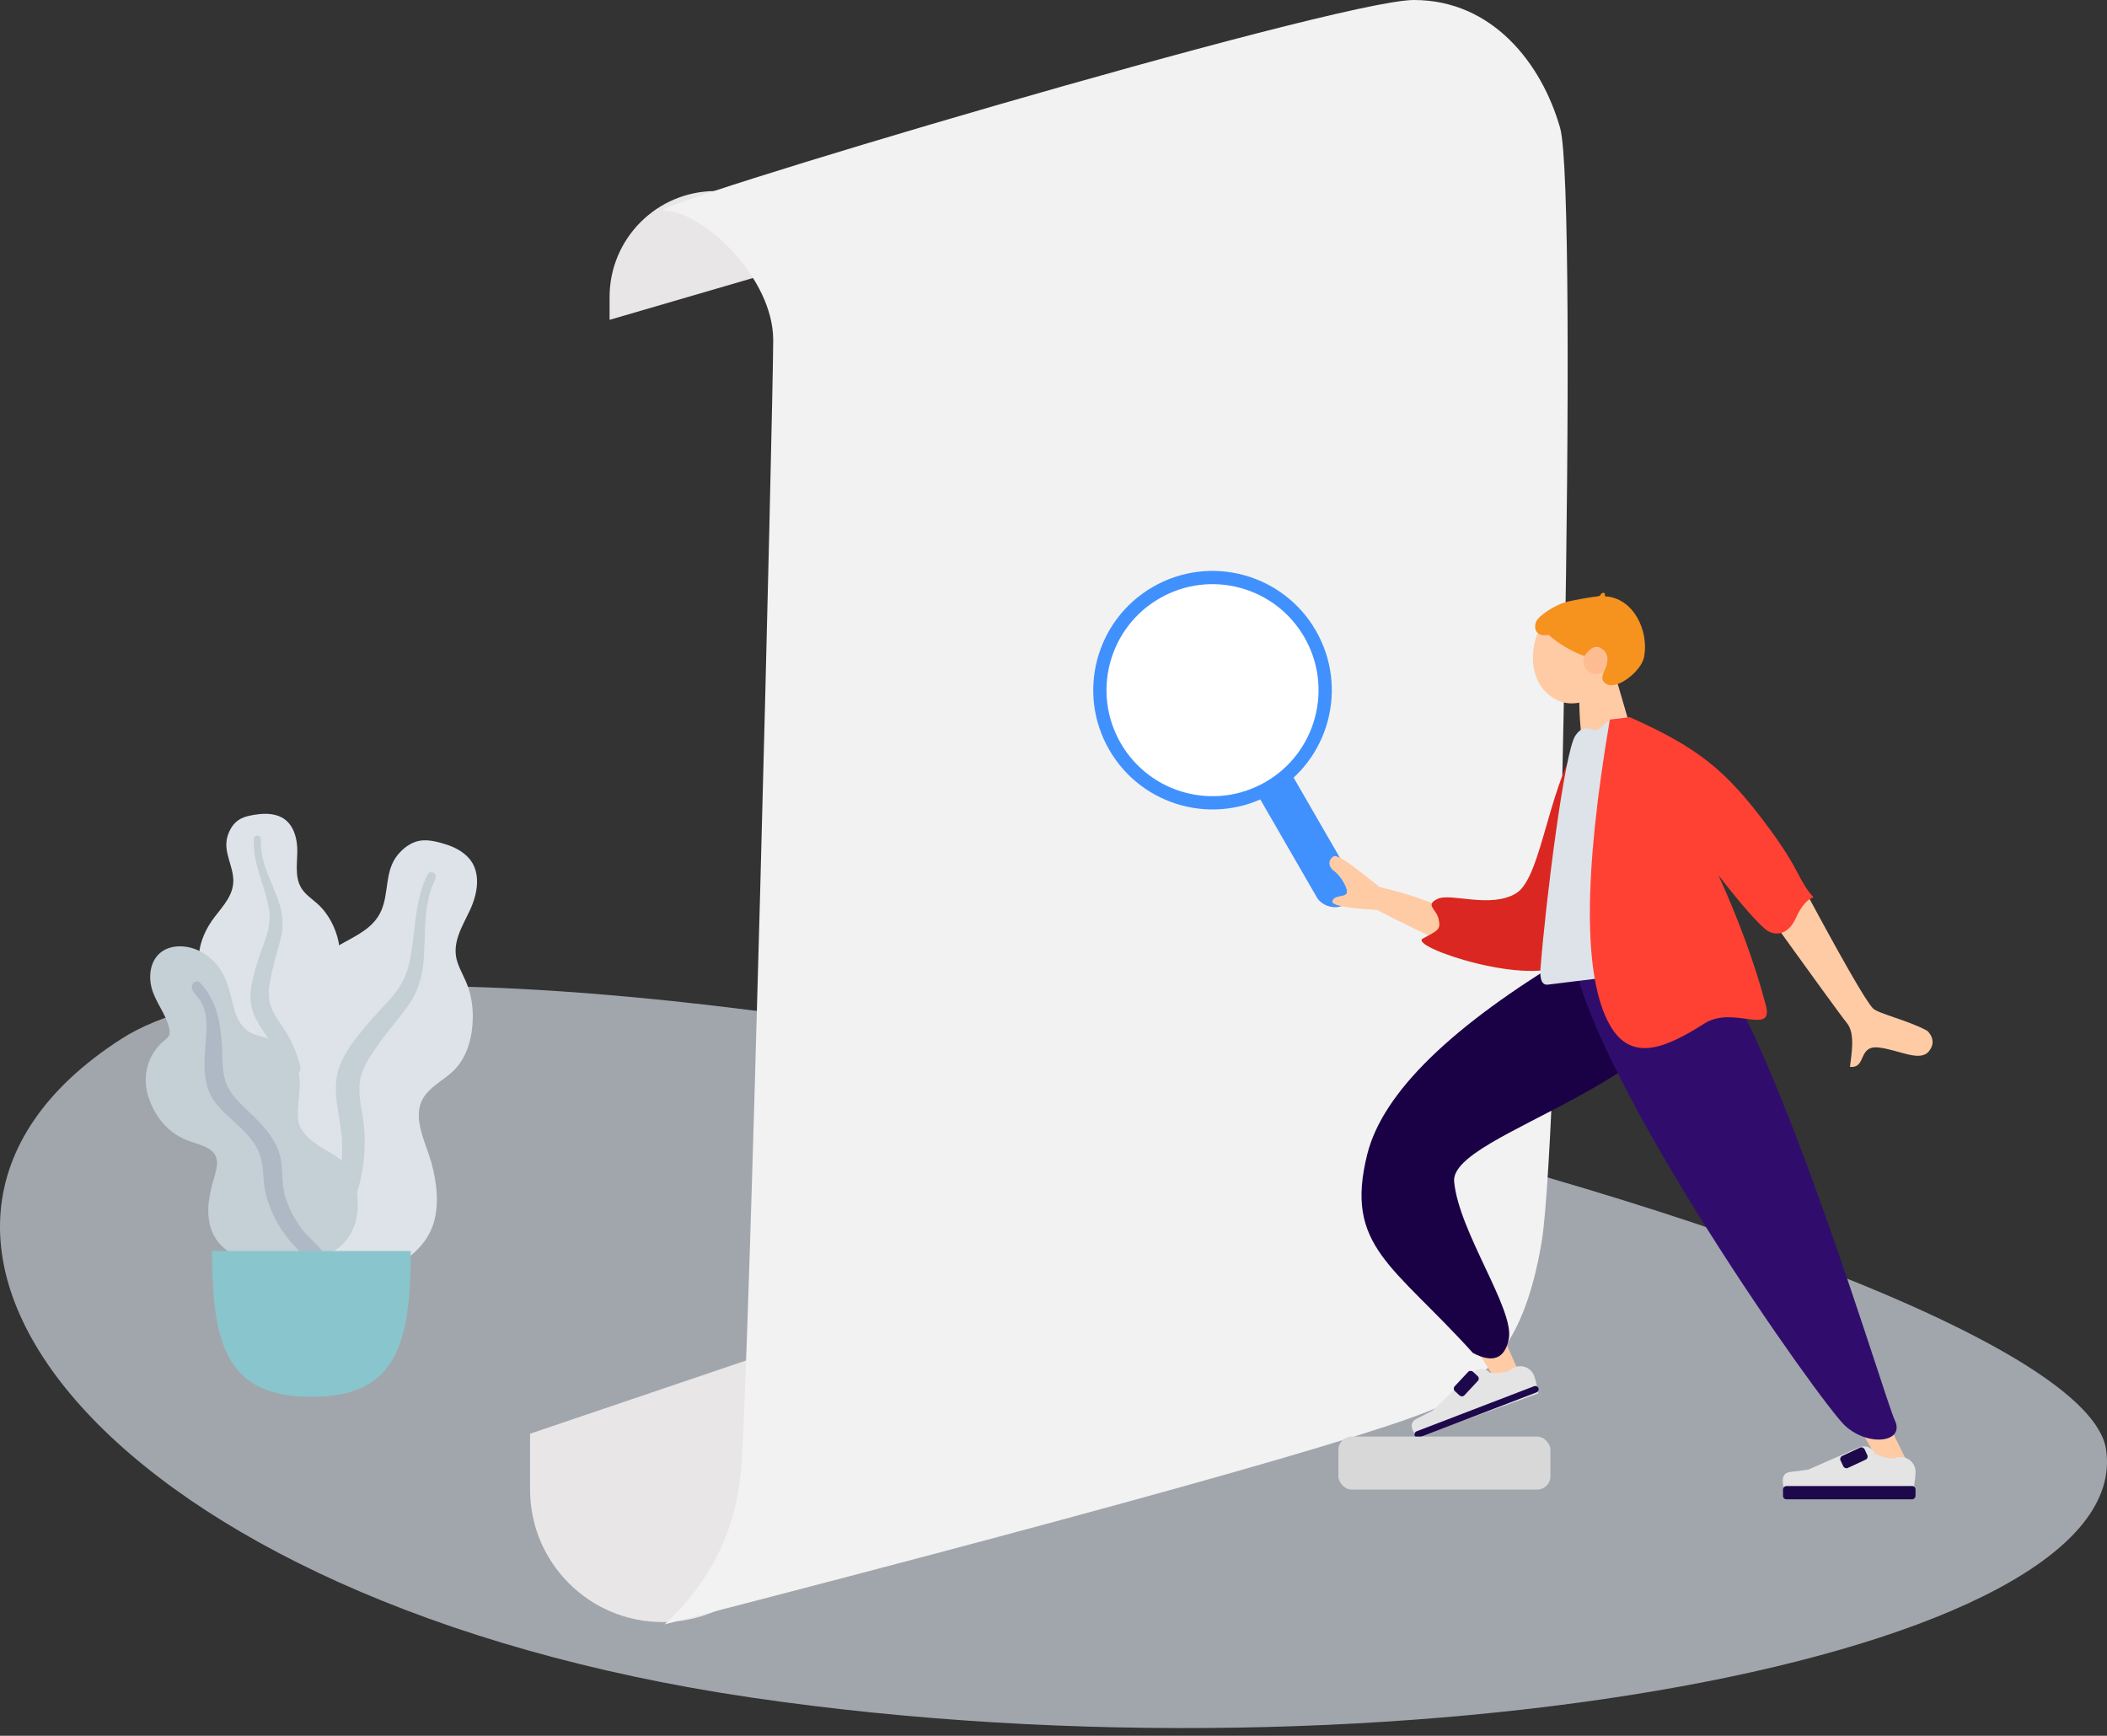 <?xml version="1.0" encoding="UTF-8"?>
<svg width="159px" height="131px" viewBox="0 0 159 131" version="1.1" xmlns="http://www.w3.org/2000/svg" xmlns:xlink="http://www.w3.org/1999/xlink">
    <rect x="0" y="0" width="159" height="131" fill="#333333" stroke="none"/>
    <title>编组 4</title>
    <g id="页面-1" stroke="none" stroke-width="1" fill="none" fill-rule="evenodd">
        <g id="3泽瑞后台系统-系统管理-部门管理-缺省页" transform="translate(-744, -226)">
            <g id="编组-4" transform="translate(744, 226)">
                <g id="Background-Shape-2" opacity="0.6" transform="translate(0, 74.418)" fill="#EBF4FE">
                    <path d="M158.931,34.977 C161.248,50.61 105.04,60.807 56.661,53.69 C8.281,46.574 -13.913,18.785 9.173,3.977 C32.259,-10.83 156.613,19.344 158.931,34.977 Z" id="Background-Shape"></path>
                </g>
                <g id="编组-3" transform="translate(40, 0)">
                    <path d="M14,14.418 L16.949,14.418 C19.739,14.418 22,16.679 22,19.469 L22,19.469 L22,19.469 L6,24.139 L6,22.418 C6,18 9.582,14.418 14,14.418 Z" id="矩形" fill="#E8E6E6"></path>
                    <path d="M20,101.422 L20,112.418 C20,117.941 15.523,122.418 10,122.418 C4.477,122.418 6.76353751e-16,117.941 0,112.418 L0,108.203 L0,108.203 L20,101.422 Z" id="矩形" fill="#E8E6E6"></path>
                    <path d="M10.151,122.591 C47.72,112.887 67.458,107.266 69.365,105.727 C72.226,103.418 74.989,101.724 76.339,93.717 C77.688,85.71 79.124,14.539 77.731,9.656 C76.339,4.773 72.61,0 66.697,0 C60.785,0 7.337,15.908 10.151,15.908 C12.966,15.908 18.348,20.907 18.348,25.658 C18.348,30.409 16.518,104.193 15.914,111.004 C15.512,115.544 13.591,119.407 10.151,122.591 Z" id="路径-8" fill="#F2F2F2"></path>
                    <g id="编组-2" transform="translate(54, 56.418) rotate(-30) translate(-54, -56.418) translate(45, 42.418)">
                        <rect id="矩形" fill="#4091FD" x="8" y="15" width="3" height="13" rx="1.5"></rect>
                        <circle id="椭圆形" stroke="#4091FD" fill="#FFFFFF" cx="9" cy="9" r="8.5"></circle>
                    </g>
                </g>
                <g id="Humaaan" transform="translate(122.075, 78.532) scale(-1, 1) translate(-122.075, -78.532) translate(98.168, 44.413)">
                    <g id="Head/Front" transform="translate(25.796, 7.109) rotate(7) translate(-25.796, -7.109) translate(21.513, 0.473)">
                        <g id="Head" transform="translate(1.388, 0.923)">
                            <path d="M6.582,1.545 C7.582,3.373 7.383,5.775 5.539,6.795 C5.126,7.024 4.617,7.118 4.078,7.086 C4.253,8.617 4.274,10.372 4.142,12.35 L0,12.35 L1.107,5.555 C0.483,4.804 0.093,3.79 0.182,2.542 C0.441,-1.079 5.582,-0.282 6.582,1.545 Z" fill="#FFCBA5"></path>
                            <ellipse id="椭圆形" fill="#FEBD91" cx="2.402" cy="4.117" rx="1" ry="1"></ellipse>
                        </g>
                        <path d="M5.61,0.362 C5.064,0.274 3.594,0.214 3.323,0.214 C3.15,0.214 2.962,0.253 2.86,0.097 C2.776,-0.031 2.451,-0.085 2.579,0.275 C0.429,0.657 -0.415,3.263 0.191,5.176 C0.518,6.208 2.484,7.415 3.248,6.872 C3.733,6.528 3.439,6.077 3.248,5.779 C2.884,5.208 2.759,4.475 3.434,4.078 C4.015,3.735 4.626,4.549 4.638,4.548 C4.798,4.536 6.179,3.77 7.13,2.653 C8.069,2.707 8.211,2.1 7.987,1.604 C7.763,1.108 6.364,0.483 5.61,0.362 Z" id="hair" fill="#F6921E"></path>
                    </g>
                    <g id="Bottom/Skinny-Jeans-1" transform="translate(1.431, 22.541)">
                        <path d="M31.255,3.196 C28.021,5.841 29.479,29.313 29.265,29.606 C29.169,29.736 24.014,30.805 13.799,32.812 L14.257,34.631 C26.224,34.145 32.552,33.458 33.241,32.57 C34.228,31.299 35.396,24.146 36.745,11.113 L31.255,3.196 Z" id="Leg" fill="#FFCBA5" transform="translate(25.272, 18.914) rotate(-55) translate(-25.272, -18.914) "></path>
                        <path d="M16.134,30.929 C15.087,32.029 15.317,32.969 16.823,33.749 C25.757,34.864 28.974,37.101 33.681,31.679 C36.818,28.064 37.99,20.931 37.195,10.28 L31.323,1.894 C23.619,7.716 31.531,25.606 28.229,27.492 C24.927,29.379 17.703,29.279 16.134,30.929 Z" id="Pant" fill="#1A0146" transform="translate(26.463, 18.53) rotate(-55) translate(-26.463, -18.53) "></path>
                        <g id="Right-Show" transform="translate(33.583, 38.334) rotate(20) translate(-33.583, -38.334) translate(28.572, 36.402)">
                            <path d="M0,2.219 C0,2.219 0,2.219 0,2.219 C0,2.524 0.052,2.97 0.156,3.556 C0.517,3.556 3.764,3.556 9.897,3.556 C10.151,2.735 10.004,2.292 9.459,2.227 C8.914,2.161 8.46,2.102 8.1,2.05 L4.258,0.371 C3.796,0.169 3.258,0.38 3.056,0.841 C3.054,0.845 3.052,0.849 3.051,0.853 L3.051,0.853 L3.051,0.853 C2.546,1.084 2.136,1.2 1.82,1.2 C1.703,1.2 1.567,1.179 1.41,1.137 L1.41,1.137 C0.812,0.977 0.198,1.332 0.038,1.93 C0.013,2.024 -5.53401125e-17,2.121 0,2.219 Z" id="shoe" fill="#E4E4E4"></path>
                            <path d="M0.263,3.026 L9.763,3.026 C9.901,3.026 10.013,3.138 10.013,3.276 C10.013,3.414 9.901,3.526 9.763,3.526 L2.401,3.526 L2.401,3.526 L0.263,3.526 C0.125,3.526 0.013,3.414 0.013,3.276 C0.013,3.138 0.125,3.026 0.263,3.026 Z" id="矩形" fill="#1D084B" transform="translate(5.013, 3.276) rotate(1) translate(-5.013, -3.276) "></path>
                        </g>
                        <polygon id="Leg" fill="#FFCBA5" points="18.136 4.997 9.198 26.031 0.414 43.813 2.486 43.813 25.161 4.997"></polygon>
                        <g id="Left-Shot" transform="translate(0, 41.909)" fill="#E4E4E4">
                            <path d="M0,2.219 C0,2.219 0,2.219 0,2.219 C0,2.524 0.052,2.97 0.156,3.556 C0.517,3.556 3.764,3.556 9.897,3.556 C10.151,2.735 10.004,2.292 9.459,2.227 C8.914,2.161 8.46,2.102 8.1,2.05 L4.258,0.371 C3.796,0.169 3.258,0.38 3.056,0.841 C3.054,0.845 3.052,0.849 3.051,0.853 L3.051,0.853 L3.051,0.853 C2.546,1.084 2.136,1.2 1.82,1.2 C1.703,1.2 1.567,1.179 1.41,1.137 L1.41,1.137 C0.812,0.977 0.198,1.332 0.038,1.93 C0.013,2.024 2.10082443e-16,2.121 2.22044605e-16,2.219 Z" id="shoe"></path>
                        </g>
                        <rect id="矩形" fill="#1D084B" x="0" y="45.198" width="10" height="1" rx="0.25"></rect>
                        <path d="M1.562,40.239 C0.777,41.897 3.54,42.277 5.321,40.641 C7.102,39.005 24.274,14.793 25.908,4.997 L15.656,4.997 C10.2,12.078 2.347,38.582 1.562,40.239 Z" id="Pant" fill="#300D6D"></path>
                    </g>
                    <g id="Body/Long-Sleeve-1" transform="translate(23.401, 23.972) rotate(7) translate(-23.401, -23.972) translate(1.561, 9.829)">
                        <path d="M8.448,13.906 L11.984,14.594 C8.428,21.092 6.521,24.535 6.262,24.925 C5.682,25.802 6.224,27.41 6.424,28.256 C5.168,28.543 5.663,26.69 4.075,27.077 C2.625,27.43 1.146,28.554 0.376,27.826 C-0.394,27.099 0.244,26.31 0.322,26.254 C1.604,25.325 3.82,24.53 4.158,24.094 C4.62,23.499 6.05,20.103 8.448,13.906 Z M43.184,7.747 C43.611,7.962 43.685,8.457 43.246,8.86 C42.807,9.262 42.32,10.363 42.542,10.642 C42.765,10.921 43.408,10.613 43.662,11.067 C43.832,11.369 42.747,11.731 40.408,12.152 C37.362,14.227 35.557,15.331 34.991,15.465 C34.142,15.665 31.916,15.453 33.999,13.668 C35.387,12.477 37.382,11.412 39.981,10.473 L40.105,10.351 L40.105,10.351 L40.365,10.09 C40.588,9.866 40.824,9.625 41.061,9.386 L41.345,9.101 C42.149,8.303 42.914,7.612 43.184,7.747 Z" id="Skin" fill="#FFCBA5"></path>
                        <path d="M20.855,1.642 L22.32,1.262 C25.827,4.057 27.796,11.339 30.039,12.13 C32.16,12.877 34.865,11.053 35.923,11.31 C36.981,11.567 36.169,12.022 36.165,12.834 C36.16,13.646 36.409,13.647 37.641,14.011 C38.873,14.374 30.317,19.399 27.48,18.037 C22.945,15.86 21.151,6.823 20.855,1.642 Z" id="Coat-Back" fill="#DB2721" transform="translate(29.308, 9.766) rotate(5) translate(-29.308, -9.766) "></path>
                        <path d="M15.09,19.32 C21.074,19.32 25.475,19.32 28.294,19.32 C28.897,19.32 28.784,18.466 28.696,18.035 C27.69,13.061 24.907,2.028 23.949,0.927 C22.991,-0.174 22.596,1.138 21.899,0.504 C21.435,0.081 20.786,-0.076 19.952,0.034 C16.802,5 15.712,11.116 15.09,19.32 Z" id="Shirt" fill="#DDE3E9"></path>
                        <path d="M21.214,0.034 C24.633,11.46 25.576,19.073 24.042,22.873 C22.763,26.042 19.916,25.087 16.893,23.658 C14.609,22.578 11.837,25.262 12.157,22.873 C12.591,19.629 13.449,16.091 14.506,12.696 C12.933,15.355 11.946,16.696 11.477,17.184 L11.405,17.256 C11.349,17.309 11.303,17.348 11.265,17.372 C10.676,17.758 9.813,17.779 9.083,16.581 C8.596,15.782 8.101,15.328 7.599,15.219 C8.644,13.688 8.279,13.183 10.348,9.531 C13.015,4.826 14.897,2.939 19.706,0.034 Z" id="Coat-Front" fill="#FF4133"></path>
                    </g>
                </g>
                <g id="Big-Leaf-Plant" transform="translate(11, 61.418)">
                    <g id="Big-Ass-Leaf" transform="translate(4, 0)">
                        <path d="M4.505,0.032 C5.037,-0.032 5.605,-0.01 6.1,0.197 C7.152,0.638 7.451,1.863 7.436,2.859 C7.421,3.931 7.19,5.102 8.016,5.965 C8.396,6.362 8.869,6.666 9.242,7.071 C9.641,7.503 9.954,7.997 10.185,8.528 C10.611,9.503 10.819,10.65 10.43,11.673 C10.088,12.574 9.226,13.387 9.413,14.411 C9.607,15.48 10.699,16.297 11.383,17.092 C12.156,17.993 12.867,19.144 12.984,20.325 C13.096,21.457 12.597,22.602 11.83,23.457 C10.297,25.167 7.994,26.005 5.672,26 C4.686,25.998 3.569,25.954 2.718,25.431 C2.455,25.27 2.316,25.089 2.16,24.837 C2.02,24.611 1.835,24.464 1.62,24.304 C1.15,23.953 0.809,23.48 0.592,22.951 C-0.25,20.894 0.423,18.35 1.603,16.523 C1.882,16.091 2.111,15.674 1.976,15.158 C1.834,14.62 1.486,14.134 1.177,13.672 C0.873,13.214 0.526,12.778 0.288,12.283 C0.038,11.765 -0.032,11.223 0.012,10.656 C0.095,9.591 0.561,8.608 1.222,7.752 C1.857,6.927 2.604,6.137 2.606,5.056 C2.608,3.91 1.831,2.891 2.162,1.726 C2.299,1.244 2.574,0.749 3.018,0.46 C3.443,0.183 4.005,0.092 4.505,0.032 Z" id="leaf" fill="#DDE3E9"></path>
                        <path d="M4.157,1.863 C4.167,1.709 4.353,1.617 4.498,1.657 C4.69,1.71 4.686,1.887 4.681,2.044 C4.666,2.528 4.737,2.999 4.855,3.468 C5.1,4.444 5.553,5.344 5.912,6.282 C6.271,7.219 6.44,8.186 6.229,9.178 C6.031,10.113 5.719,11.023 5.516,11.959 C5.337,12.784 5.147,13.654 5.419,14.477 C5.681,15.269 6.261,15.914 6.679,16.63 C7.543,18.112 7.927,19.756 7.978,21.447 C8.002,22.233 7.98,23.026 7.795,23.796 C7.689,24.24 7.546,24.839 7.16,25.146 C6.983,25.287 6.678,25.336 6.529,25.126 C6.388,24.93 6.512,24.627 6.556,24.417 C6.749,23.512 6.788,22.587 6.742,21.668 C6.697,20.778 6.591,19.889 6.306,19.039 C6.043,18.25 5.642,17.541 5.17,16.851 C4.69,16.148 4.19,15.443 3.992,14.609 C3.79,13.763 3.954,12.901 4.173,12.071 C4.405,11.193 4.708,10.34 5.022,9.485 C5.328,8.653 5.436,7.865 5.267,6.994 C4.934,5.272 4.041,3.656 4.157,1.863 Z" id="middle-thing" fill="#C5CFD6"></path>
                    </g>
                    <g id="Big-Ass-Leaf" transform="translate(6, 2)">
                        <path d="M16.605,0.293 C17.253,0.493 17.896,0.815 18.358,1.32 C19.339,2.393 19.038,4.016 18.496,5.201 C17.913,6.476 17.029,7.759 17.527,9.222 C17.756,9.895 18.142,10.504 18.359,11.182 C18.591,11.907 18.691,12.661 18.678,13.417 C18.655,14.806 18.291,16.288 17.302,17.311 C16.432,18.211 15.01,18.738 14.684,20.061 C14.345,21.441 15.175,22.986 15.543,24.294 C15.96,25.774 16.174,27.522 15.686,28.997 C15.219,30.411 14.038,31.522 12.702,32.148 C10.033,33.4 6.933,33.207 4.256,31.995 C3.119,31.48 1.854,30.848 1.148,29.78 C0.93,29.45 0.865,29.161 0.818,28.779 C0.775,28.435 0.639,28.163 0.476,27.861 C0.118,27.196 -0.025,26.453 0.004,25.706 C0.116,22.805 2.235,20.108 4.559,18.534 C5.11,18.161 5.594,17.781 5.709,17.093 C5.829,16.375 5.684,15.613 5.572,14.898 C5.462,14.193 5.291,13.49 5.278,12.774 C5.263,12.024 5.469,11.338 5.818,10.682 C6.476,9.45 7.532,8.515 8.745,7.832 C9.914,7.175 11.192,6.617 11.764,5.324 C12.37,3.953 12.012,2.329 13.008,1.106 C13.42,0.599 13.999,0.15 14.663,0.034 C15.3,-0.077 15.996,0.106 16.605,0.293 Z" id="leaf" fill="#DDE3E9"></path>
                        <path d="M15.282,2.56 C15.374,2.381 15.636,2.367 15.782,2.492 C15.975,2.656 15.879,2.866 15.791,3.052 C15.52,3.624 15.356,4.225 15.246,4.85 C15.018,6.149 15.069,7.464 14.992,8.777 C14.915,10.088 14.603,11.336 13.843,12.415 C13.127,13.432 12.292,14.361 11.569,15.377 C10.932,16.273 10.259,17.216 10.142,18.345 C10.03,19.432 10.36,20.509 10.466,21.586 C10.686,23.815 10.268,25.987 9.443,28.042 C9.06,28.996 8.621,29.936 8.006,30.763 C7.652,31.239 7.174,31.883 6.57,32.049 C6.292,32.125 5.917,32.025 5.854,31.695 C5.795,31.387 6.095,31.087 6.256,30.86 C6.951,29.875 7.479,28.787 7.906,27.66 C8.32,26.569 8.662,25.448 8.779,24.28 C8.888,23.196 8.797,22.136 8.615,21.062 C8.43,19.967 8.224,18.86 8.431,17.757 C8.641,16.637 9.28,15.689 9.966,14.809 C10.691,13.877 11.486,13.013 12.294,12.152 C13.081,11.314 13.617,10.426 13.878,9.293 C14.394,7.054 14.212,4.649 15.282,2.56 Z" id="middle-thing" fill="#C5CFD6"></path>
                    </g>
                    <g id="Big-Ass-Leaf" transform="translate(0, 10)">
                        <path d="M2.565,0 C3.701,0 4.7,0.59 5.389,1.428 C6.194,2.409 6.357,3.607 6.684,4.776 C6.847,5.358 7.127,5.935 7.618,6.33 C8.064,6.69 8.631,6.762 9.165,6.937 C10.233,7.288 11.095,8.134 11.435,9.165 C11.851,10.424 11.411,11.693 11.487,12.968 C11.556,14.139 12.734,14.87 13.682,15.431 C14.616,15.985 15.458,16.503 15.74,17.581 C16.038,18.725 16.138,20.002 15.725,21.132 C15.036,23.013 13.022,23.842 11.076,23.97 C9.31,24.087 7.089,23.904 5.762,22.647 C4.968,21.895 4.681,20.843 4.717,19.796 C4.739,19.145 4.87,18.501 5.04,17.872 C5.161,17.426 5.324,16.982 5.37,16.522 C5.493,15.296 4.338,15.061 3.354,14.724 C2.105,14.297 1.23,13.489 0.621,12.364 C0.055,11.316 -0.183,10.14 0.157,8.987 C0.33,8.398 0.645,7.863 1.072,7.409 C1.259,7.209 1.524,7.042 1.694,6.832 C1.852,6.635 1.817,6.381 1.763,6.151 C1.511,5.089 0.725,4.21 0.444,3.15 C0.191,2.193 0.341,1.002 1.233,0.385 C1.618,0.118 2.094,0.003 2.565,0 Z" id="leaf" fill="#C5CFD6"></path>
                        <path d="M4.113,2.767 C5.318,4.024 5.645,5.731 5.741,7.384 C5.795,8.312 5.739,9.29 6.017,10.189 C6.255,10.959 6.812,11.548 7.387,12.104 C8.543,13.224 9.833,14.362 10.172,15.982 C10.37,16.933 10.236,17.916 10.511,18.856 C10.76,19.711 11.199,20.551 11.733,21.273 C12.163,21.854 12.724,22.299 13.194,22.841 C13.337,23.006 13.543,23.25 13.484,23.483 C13.414,23.757 13.059,23.844 12.807,23.801 C12.219,23.7 11.724,23.15 11.34,22.75 C10.778,22.165 10.3,21.536 9.912,20.83 C9.481,20.047 9.134,19.215 8.986,18.336 C8.832,17.423 8.909,16.473 8.557,15.597 C7.966,14.124 6.532,13.255 5.496,12.107 C4.204,10.676 4.397,8.895 4.529,7.136 C4.602,6.168 4.674,5.076 4.175,4.193 C3.985,3.856 3.561,3.542 3.479,3.159 C3.404,2.808 3.813,2.453 4.113,2.767 Z" id="middle-thing" fill="#AFB9C5"></path>
                    </g>
                    <path d="M5,33 C5,40.218 6.194,44 12.5,44 C18.806,44 20,40.218 20,33 L5,33 Z" id="Base" fill="#89C5CC"></path>
                </g>
                <rect id="矩形" fill="#D8D8D8" x="101" y="108.418" width="16" height="4" rx="1"></rect>
                <rect id="矩形" fill="#1D084B" transform="translate(110.466, 104.25) rotate(-47) translate(-110.466, -104.25) " x="109.466" y="104" width="2" height="1" rx="0.25"></rect>
                <rect id="矩形备份" fill="#1D084B" transform="translate(139.797, 109.793) rotate(-25) translate(-139.797, -109.793) " x="138.797" y="109.543" width="2" height="1" rx="0.25"></rect>
            </g>
        </g>
    </g>
</svg>